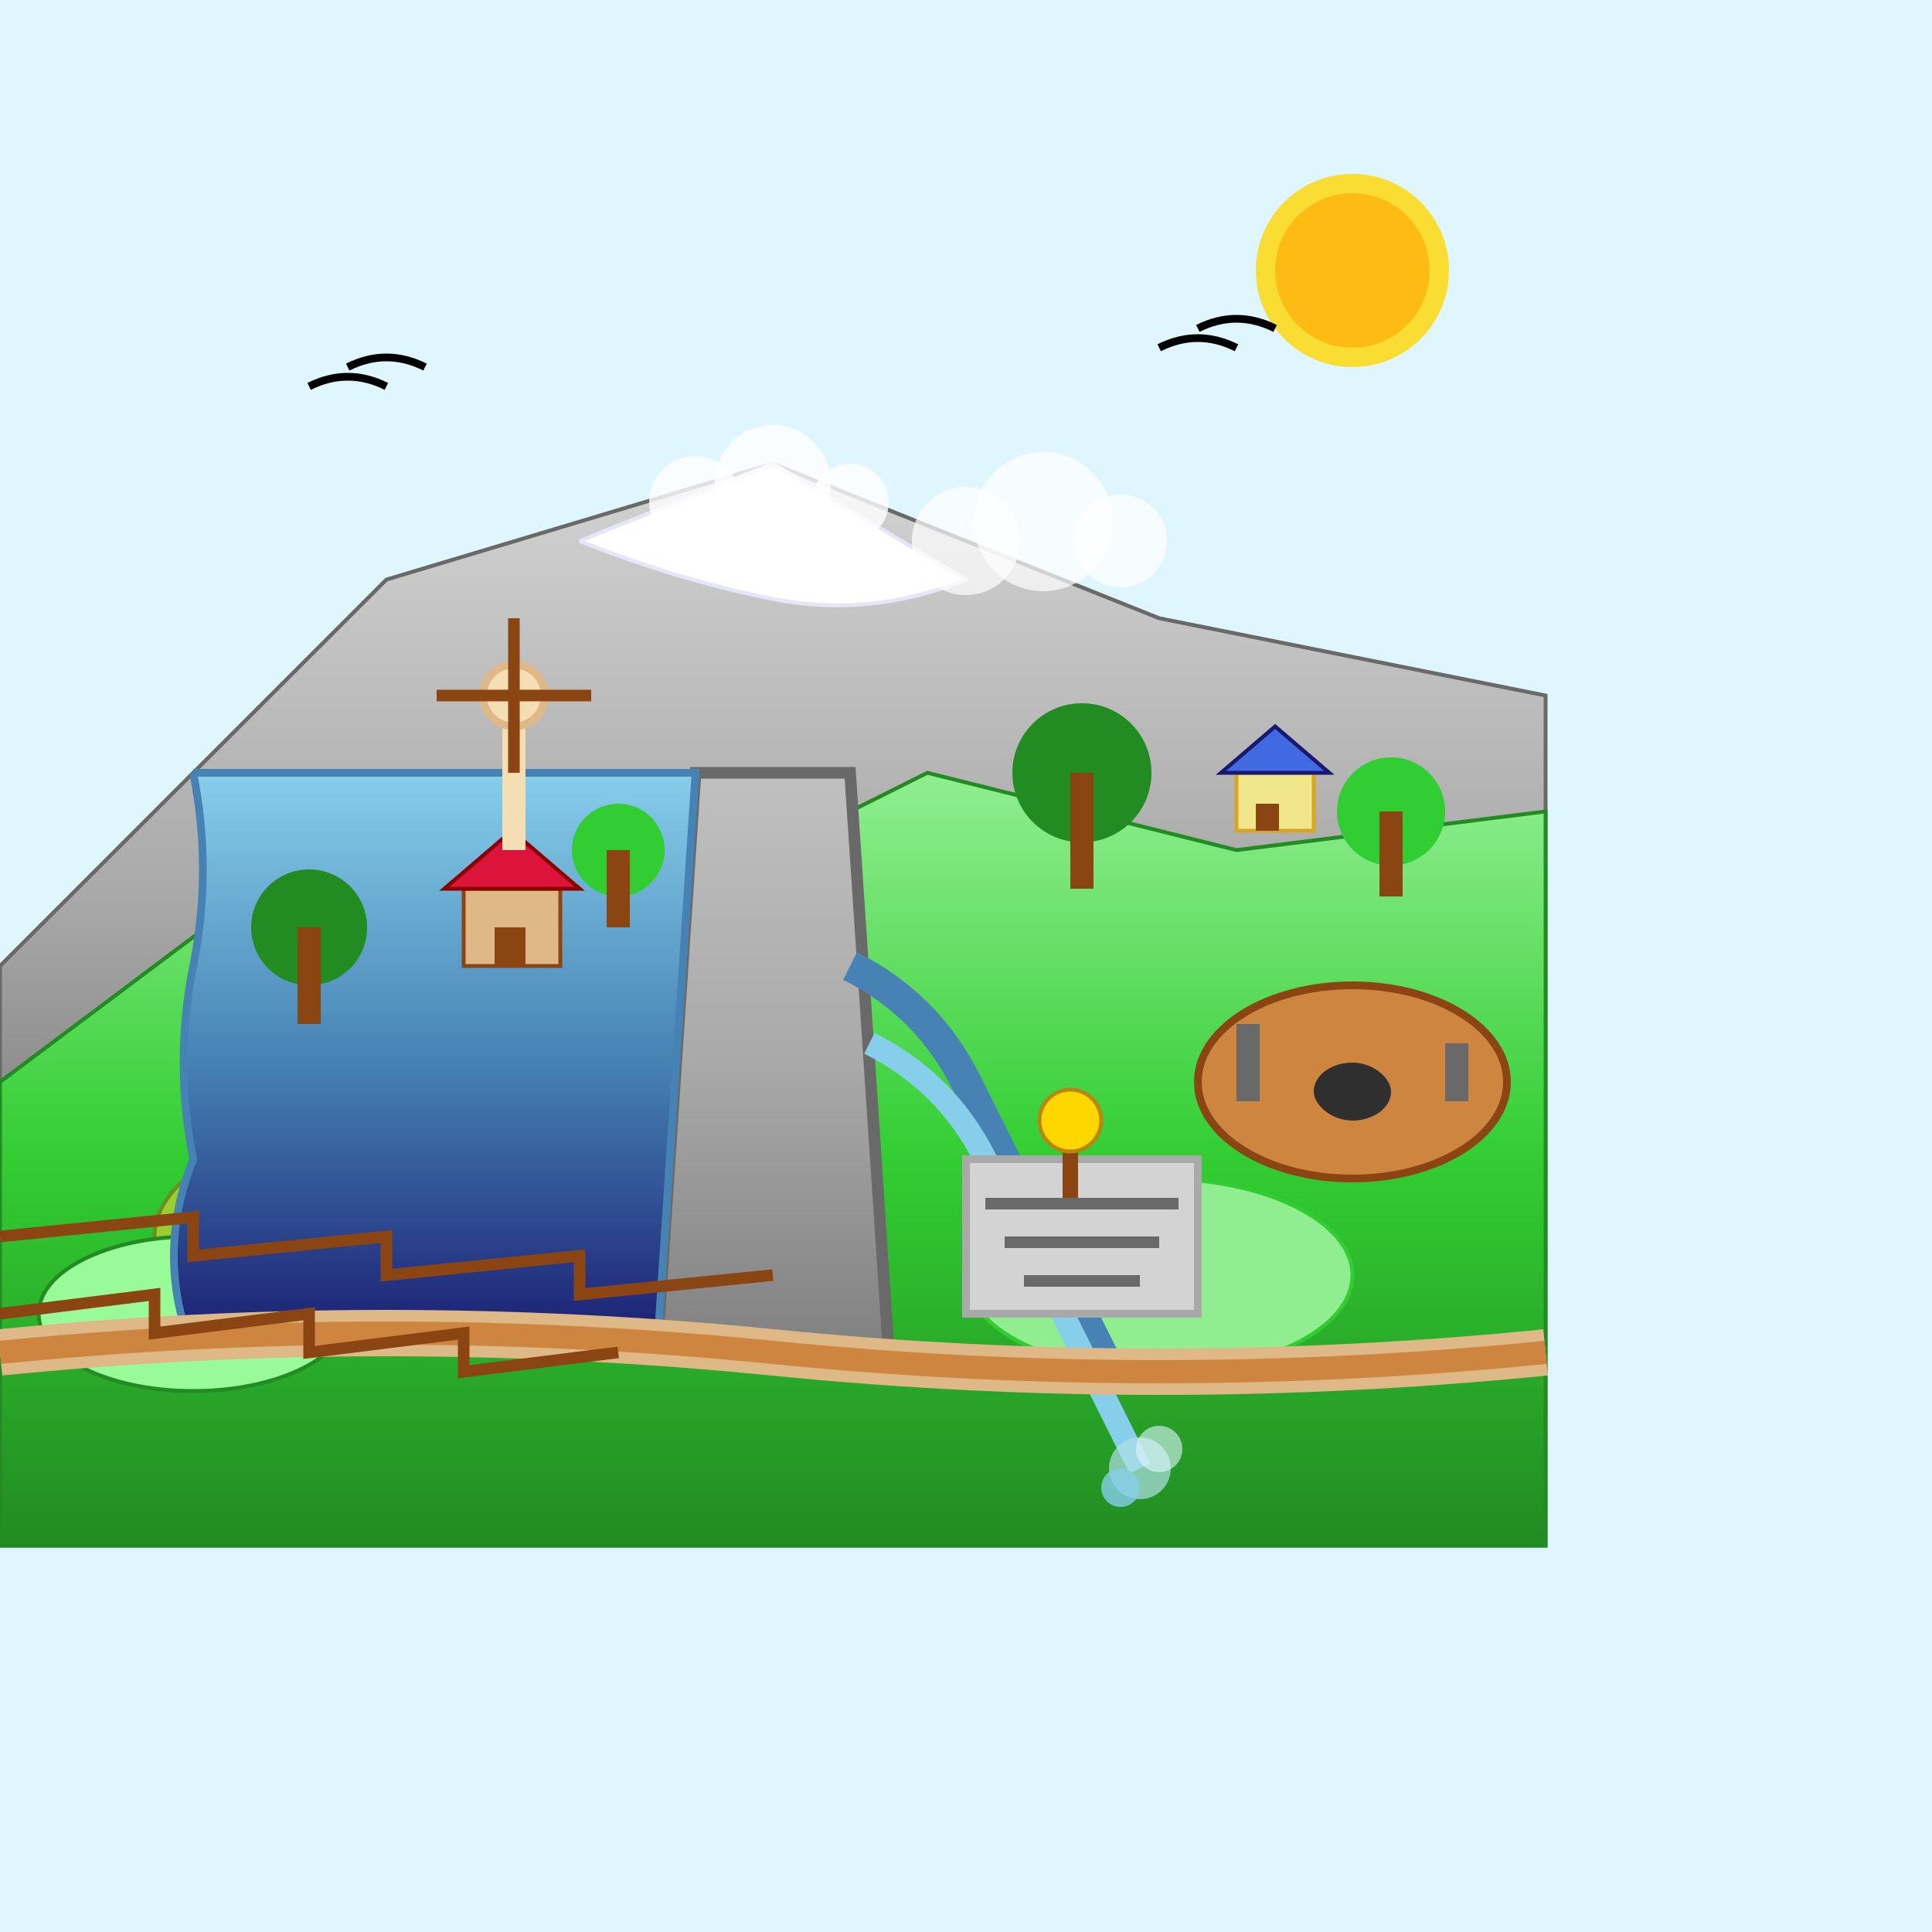 <svg viewBox="0 0 500 500" xmlns="http://www.w3.org/2000/svg">
  <defs>
    <linearGradient id="hillGradient" x1="0%" y1="0%" x2="0%" y2="100%">
      <stop offset="0%" stop-color="#90EE90"/>
      <stop offset="50%" stop-color="#32CD32"/>
      <stop offset="100%" stop-color="#228B22"/>
    </linearGradient>
    <linearGradient id="mountainGradient" x1="0%" y1="0%" x2="0%" y2="100%">
      <stop offset="0%" stop-color="#D3D3D3"/>
      <stop offset="40%" stop-color="#A9A9A9"/>
      <stop offset="80%" stop-color="#696969"/>
      <stop offset="100%" stop-color="#2F4F4F"/>
    </linearGradient>
    <linearGradient id="damGradient" x1="0%" y1="0%" x2="0%" y2="100%">
      <stop offset="0%" stop-color="#C0C0C0"/>
      <stop offset="50%" stop-color="#A9A9A9"/>
      <stop offset="100%" stop-color="#808080"/>
    </linearGradient>
    <linearGradient id="waterGradient" x1="0%" y1="0%" x2="0%" y2="100%">
      <stop offset="0%" stop-color="#87CEEB"/>
      <stop offset="50%" stop-color="#4682B4"/>
      <stop offset="100%" stop-color="#191970"/>
    </linearGradient>
  </defs>  <!-- Sky background -->
  <rect width="500" height="500" fill="#E0F6FF"/>
  
  <!-- Large mountain in background -->
  <path d="M0 250 L100 150 L200 120 L300 160 L400 180 L400 400 L0 400 Z" 
    fill="url(#mountainGradient)" stroke="#696969" stroke-width="1"/>
  
  <!-- Snow cap on mountain -->
  <path d="M150 140 L200 120 L250 150 Q225 160 200 155 Q175 150 150 140" 
    fill="#FFFFFF" stroke="#E6E6FA" stroke-width="1"/>
  
  <!-- Rolling hills -->
  <path d="M0 280 L80 220 L160 240 L240 200 L320 220 L400 210 L400 400 L0 400 Z" 
    fill="url(#hillGradient)" stroke="#228B22" stroke-width="1"/>
  
  <!-- Smaller mounds -->
  <ellipse cx="100" cy="320" rx="60" ry="30" fill="#9ACD32" stroke="#6B8E23" stroke-width="1"/>
  <ellipse cx="300" cy="330" rx="50" ry="25" fill="#90EE90" stroke="#32CD32" stroke-width="1"/>
  <ellipse cx="50" cy="340" rx="40" ry="20" fill="#98FB98" stroke="#228B22" stroke-width="1"/>
  
  <!-- Dam structure -->
  <path d="M180 200 L220 200 L230 350 L170 350 Z" 
    fill="url(#damGradient)" stroke="#696969" stroke-width="3"/>
  
  <!-- Dam reservoir -->
  <path d="M50 200 L180 200 L170 350 L50 350 Q40 325 50 300 Q45 275 50 250 Q55 225 50 200" 
    fill="url(#waterGradient)" stroke="#4682B4" stroke-width="2"/>
  
  <!-- Water flowing from dam -->
  <path d="M220 250 Q240 260 250 280 Q260 300 270 320 Q280 340 290 360" 
    stroke="#4682B4" stroke-width="8" fill="none"/>
  <path d="M225 270 Q245 280 255 300 Q265 320 275 340 Q285 360 295 380" 
    stroke="#87CEEB" stroke-width="6" fill="none"/>
  
  <!-- Water splash -->
  <circle cx="295" cy="380" r="8" fill="#B0E0E6" opacity="0.7"/>
  <circle cx="300" cy="375" r="6" fill="#E0F6FF" opacity="0.6"/>
  <circle cx="290" cy="385" r="5" fill="#87CEEB" opacity="0.8"/>
  
  <!-- Ancient burial mound -->
  <ellipse cx="350" cy="280" rx="40" ry="25" fill="#CD853F" stroke="#8B4513" stroke-width="2"/>
  <!-- Mound entrance -->
  <rect x="340" y="275" width="20" height="15" rx="10" fill="#2F2F2F"/>
  <!-- Stone markers -->
  <rect x="320" y="265" width="6" height="20" fill="#696969"/>
  <rect x="374" y="270" width="6" height="15" fill="#696969"/>
  
  <!-- Hill path -->
  <path d="M0 350 Q100 340 200 350 Q300 360 400 350" 
    stroke="#DEB887" stroke-width="12" fill="none"/>
  <path d="M0 350 Q100 340 200 350 Q300 360 400 350" 
    stroke="#CD853F" stroke-width="6" fill="none"/>
  
  <!-- Trees on hills -->
  <circle cx="80" cy="240" r="15" fill="#228B22"/>
  <rect x="77" y="240" width="6" height="25" fill="#8B4513"/>
  
  <circle cx="160" cy="220" r="12" fill="#32CD32"/>
  <rect x="157" y="220" width="6" height="20" fill="#8B4513"/>
  
  <circle cx="280" cy="200" r="18" fill="#228B22"/>
  <rect x="277" y="200" width="6" height="30" fill="#8B4513"/>
  
  <circle cx="360" cy="210" r="14" fill="#32CD32"/>
  <rect x="357" y="210" width="6" height="22" fill="#8B4513"/>
  
  <!-- Houses on hills -->
  <rect x="120" y="230" width="25" height="20" fill="#DEB887" stroke="#8B4513" stroke-width="1"/>
  <path d="M115 230 L132.5 215 L150 230 Z" fill="#DC143C" stroke="#8B0000" stroke-width="1"/>
  <rect x="128" y="240" width="8" height="10" fill="#8B4513"/>
  
  <rect x="320" y="200" width="20" height="15" fill="#F0E68C" stroke="#DAA520" stroke-width="1"/>
  <path d="M316 200 L330 188 L344 200 Z" fill="#4169E1" stroke="#191970" stroke-width="1"/>
  <rect x="325" y="208" width="6" height="7" fill="#8B4513"/>
  
  <!-- Stone quarry -->
  <rect x="250" y="300" width="60" height="40" fill="#D3D3D3" stroke="#A9A9A9" stroke-width="2"/>
  <!-- Quarry levels -->
  <rect x="255" y="310" width="50" height="3" fill="#696969"/>
  <rect x="260" y="320" width="40" height="3" fill="#696969"/>
  <rect x="265" y="330" width="30" height="3" fill="#696969"/>
  
  <!-- Mining equipment -->
  <rect x="275" y="295" width="4" height="15" fill="#8B4513"/>
  <circle cx="277" cy="290" r="8" fill="#FFD700" stroke="#B8860B" stroke-width="1"/>
  
  <!-- Terraced hillside -->
  <path d="M0 320 L50 315 L50 325 L100 320 L100 330 L150 325 L150 335 L200 330" 
    stroke="#8B4513" stroke-width="3" fill="none"/>
  <path d="M0 340 L40 335 L40 345 L80 340 L80 350 L120 345 L120 355 L160 350" 
    stroke="#8B4513" stroke-width="3" fill="none"/>
  
  <!-- Windmill on hill -->
  <rect x="130" y="180" width="6" height="40" fill="#F5DEB3"/>
  <circle cx="133" cy="180" r="8" fill="#F5DEB3" stroke="#DEB887" stroke-width="2"/>
  <!-- Windmill blades -->
  <path d="M133 180 L133 160" stroke="#8B4513" stroke-width="3"/>
  <path d="M133 180 L153 180" stroke="#8B4513" stroke-width="3"/>
  <path d="M133 180 L133 200" stroke="#8B4513" stroke-width="3"/>
  <path d="M133 180 L113 180" stroke="#8B4513" stroke-width="3"/>
  
  <!-- Clouds around mountain peaks -->
  <circle cx="180" cy="130" r="12" fill="#FFF" opacity="0.8"/>
  <circle cx="200" cy="125" r="15" fill="#FFF" opacity="0.8"/>
  <circle cx="220" cy="130" r="10" fill="#FFF" opacity="0.8"/>
  
  <circle cx="250" cy="140" r="14" fill="#FFF" opacity="0.7"/>
  <circle cx="270" cy="135" r="18" fill="#FFF" opacity="0.7"/>
  <circle cx="290" cy="140" r="12" fill="#FFF" opacity="0.7"/>
  
  <!-- Sun -->
  <circle cx="350" cy="70" r="25" fill="#FFD700" opacity="0.8"/>
  <circle cx="350" cy="70" r="20" fill="#FFA500" opacity="0.6"/>
  
  <!-- Birds in sky -->
  <path d="M80 100 Q90 95 100 100" stroke="#000" stroke-width="2" fill="none"/>
  <path d="M90 95 Q100 90 110 95" stroke="#000" stroke-width="2" fill="none"/>
  
  <path d="M300 90 Q310 85 320 90" stroke="#000" stroke-width="2" fill="none"/>
  <path d="M310 85 Q320 80 330 85" stroke="#000" stroke-width="2" fill="none"/>
  
  <!-- Title -->
  
</svg> 